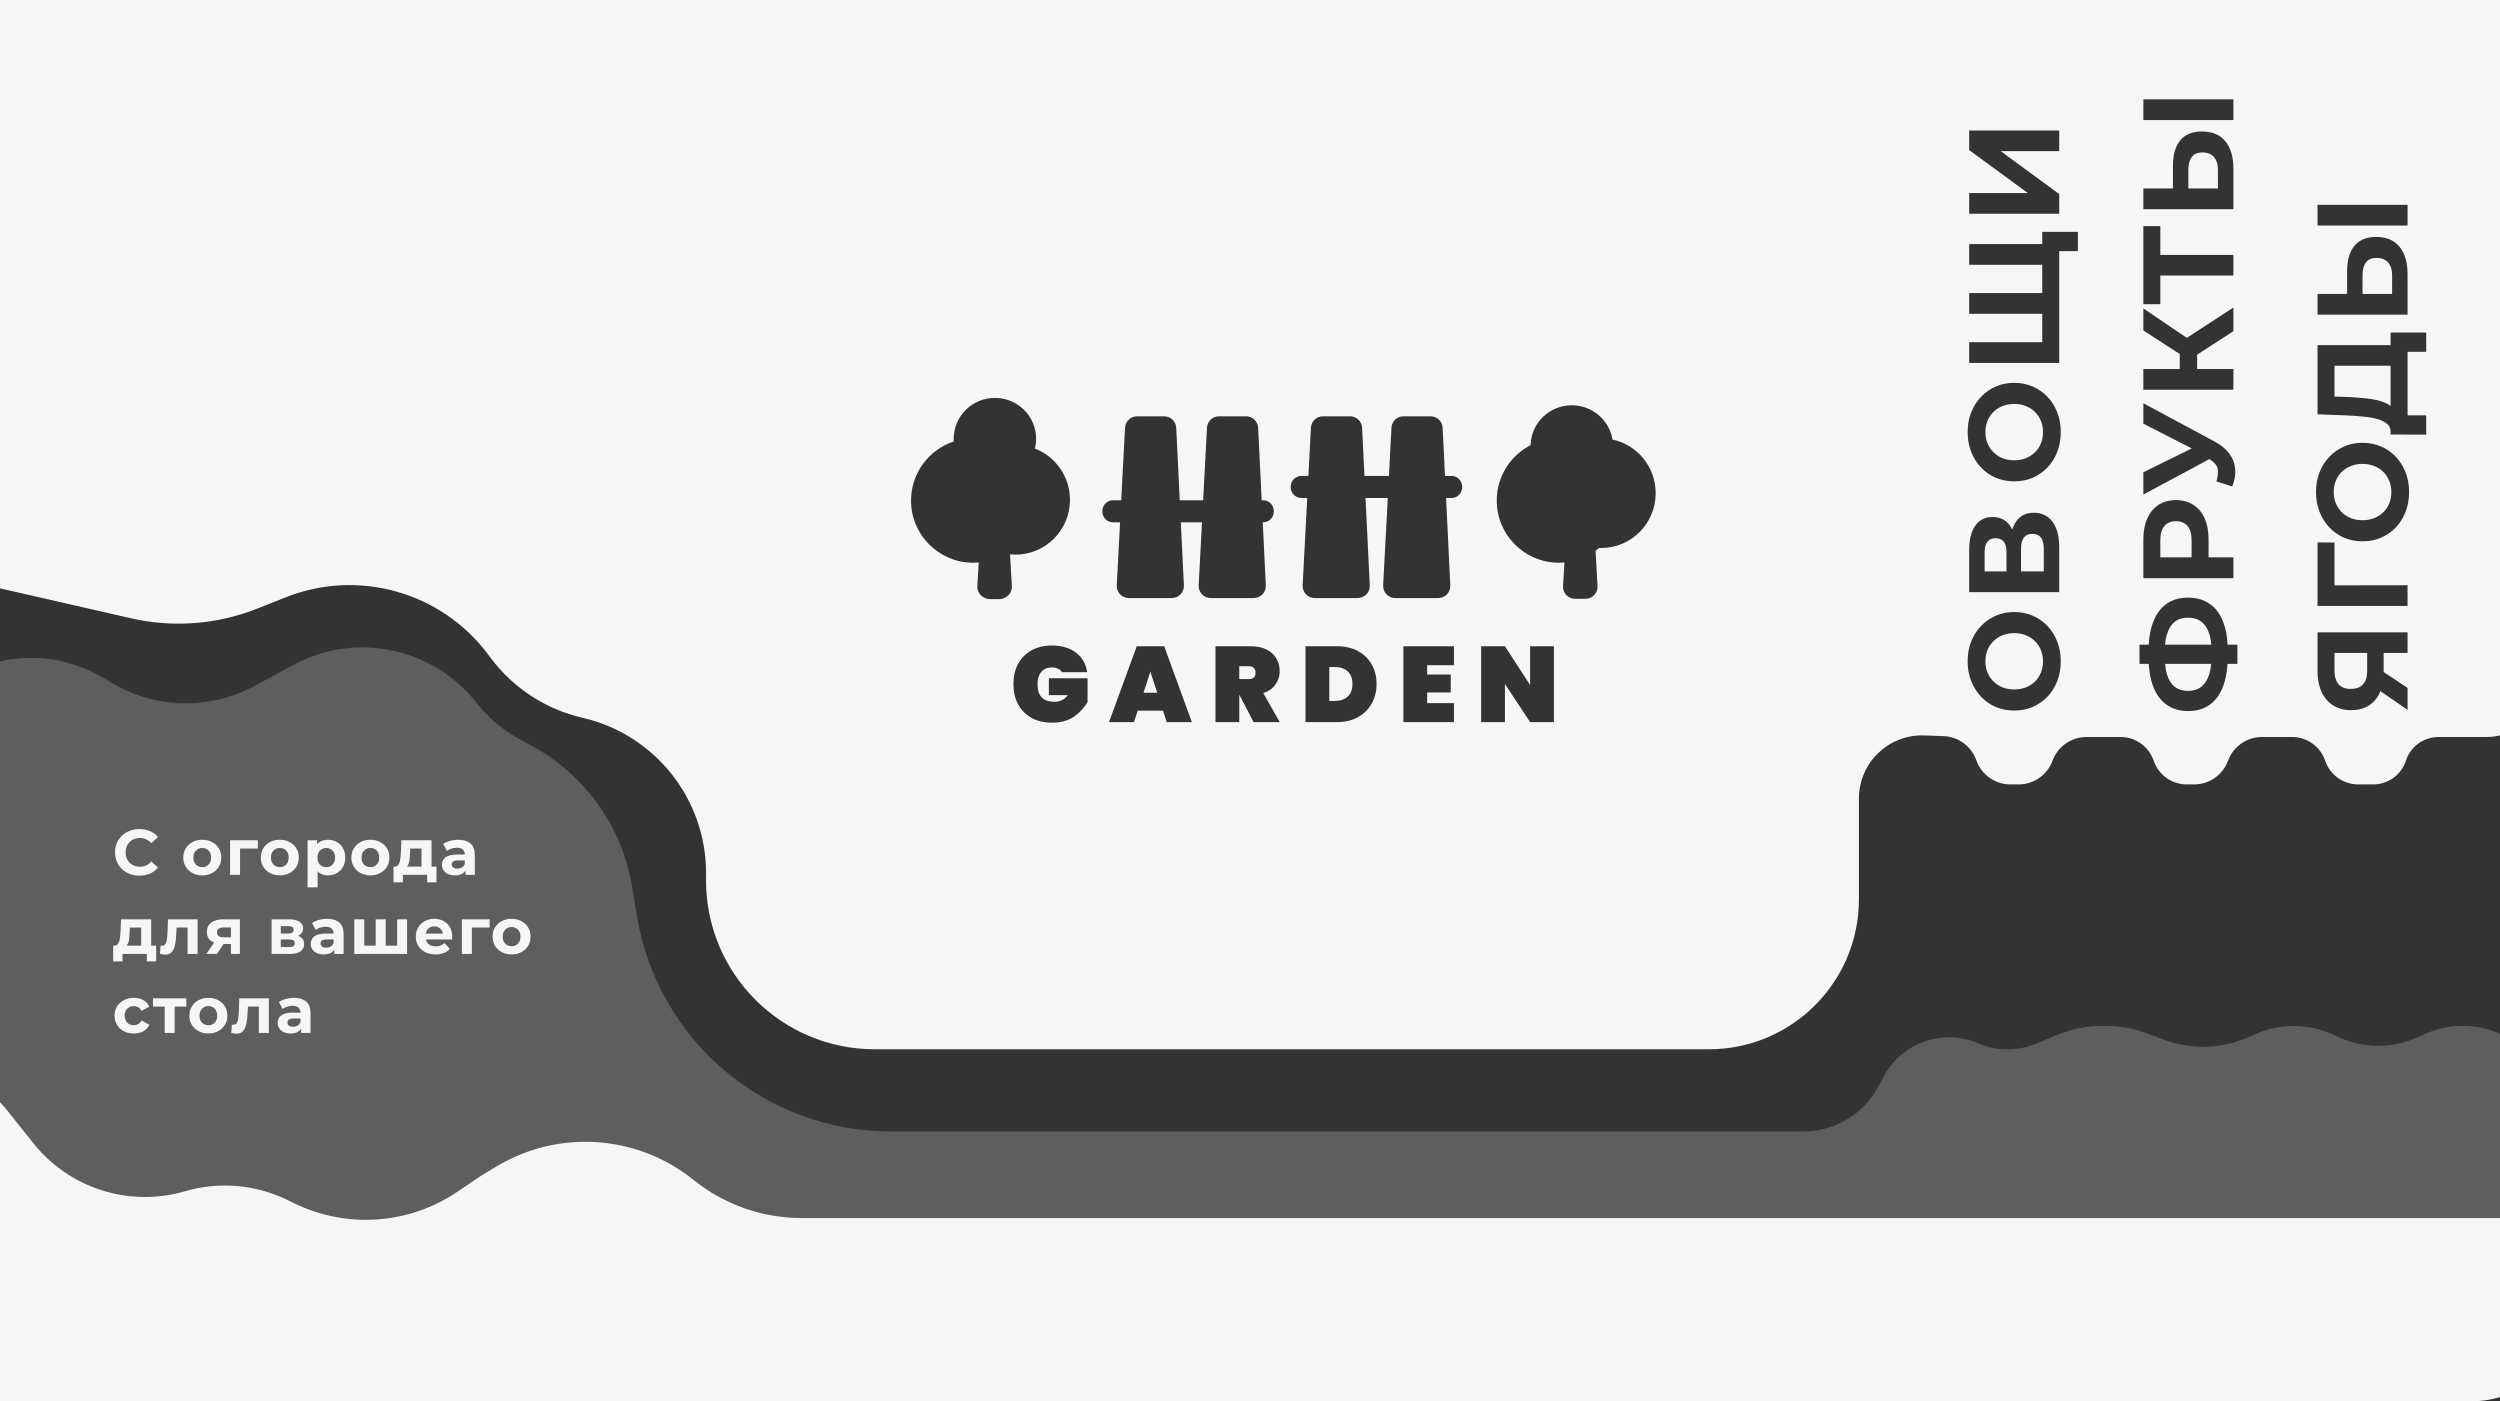 <svg width="1866" height="1046" viewBox="0 0 1866 1046" fill="none" xmlns="http://www.w3.org/2000/svg">
<rect x="0" y="0" width="1866" height="1046" fill="#333333" stroke="none"/>
<g clip-path="url(#clip0_111_920)">
<path fill-rule="evenodd" clip-rule="evenodd" d="M0 -58.832H1866V548.855C1862.78 549.669 1859.43 550.098 1856 550.098H1820.11C1809.01 550.098 1799.18 557.244 1795.75 567.798C1792.32 578.352 1782.49 585.498 1771.39 585.498H1760.19C1749.02 585.498 1739.09 578.379 1735.5 567.798C1731.91 557.217 1721.98 550.098 1710.81 550.098H1688.36C1677.03 550.098 1666.9 557.165 1663 567.798C1659.1 578.43 1648.97 585.498 1637.64 585.498H1632.19C1621.02 585.498 1611.09 578.379 1607.5 567.798C1603.91 557.217 1593.98 550.098 1582.81 550.098H1557.36C1546.03 550.098 1535.9 557.165 1532 567.798C1528.1 578.43 1517.97 585.498 1506.64 585.498H1500.63C1489.17 585.498 1478.95 578.269 1475.13 567.458C1471.43 556.983 1461.7 549.835 1450.6 549.436L1436.3 548.922C1409.64 547.964 1387.5 569.319 1387.5 596V668.5V671.181C1387.5 733.037 1337.36 783.181 1275.5 783.181H1171H1043H844.5H707H652.955C583.392 783.181 527 726.789 527 657.227V651.617C527 596.236 488.766 548.188 434.8 535.75C407.482 529.453 383.267 513.707 366.431 491.291L364.189 488.306C329.238 441.771 267.478 424.367 213.372 445.805L191.964 454.288C162.026 466.15 129.195 468.66 97.801 461.487L0 439.141V-58.832ZM792.72 501.72C792.027 500.6 791.04 499.747 789.76 499.16C788.48 498.52 786.933 498.2 785.12 498.2C781.707 498.2 779.067 499.32 777.2 501.56C775.333 503.747 774.4 506.76 774.4 510.6C774.4 515.027 775.44 518.333 777.52 520.52C779.6 522.707 782.8 523.8 787.12 523.8C791.227 523.8 794.533 522.147 797.04 518.84H782.88V506.28H811.76V524.04C809.307 528.253 805.92 531.88 801.6 534.92C797.28 537.907 791.813 539.4 785.2 539.4C779.333 539.4 774.213 538.2 769.84 535.8C765.52 533.347 762.187 529.933 759.84 525.56C757.547 521.187 756.4 516.2 756.4 510.6C756.4 505 757.547 500.013 759.84 495.64C762.187 491.267 765.52 487.88 769.84 485.48C774.16 483.027 779.227 481.8 785.04 481.8C792.453 481.8 798.48 483.587 803.12 487.16C807.813 490.733 810.587 495.587 811.44 501.72H792.72ZM849.196 530.44L846.396 539H827.756L848.476 482.36H868.956L889.596 539H870.876L868.076 530.44H849.196ZM863.756 517.08L858.636 501.32L853.516 517.08H863.756ZM935.711 539L925.071 518.68H924.991V539H907.231V482.36H933.631C938.218 482.36 942.138 483.187 945.391 484.84C948.645 486.44 951.071 488.653 952.671 491.48C954.325 494.253 955.151 497.4 955.151 500.92C955.151 504.707 954.085 508.067 951.951 511C949.871 513.933 946.858 516.04 942.911 517.32L955.231 539H935.711ZM924.991 506.84H932.031C933.738 506.84 935.018 506.467 935.871 505.72C936.725 504.92 937.151 503.693 937.151 502.04C937.151 500.547 936.698 499.373 935.791 498.52C934.938 497.667 933.685 497.24 932.031 497.24H924.991V506.84ZM998.025 482.36C1003.95 482.36 1009.12 483.56 1013.54 485.96C1018.03 488.36 1021.47 491.693 1023.86 495.96C1026.27 500.227 1027.46 505.08 1027.46 510.52C1027.46 515.907 1026.27 520.76 1023.86 525.08C1021.47 529.4 1018.03 532.813 1013.54 535.32C1009.12 537.773 1003.95 539 998.025 539H974.425V482.36H998.025ZM996.425 523.16C1000.42 523.16 1003.6 522.067 1005.95 519.88C1008.29 517.693 1009.47 514.573 1009.47 510.52C1009.47 506.467 1008.29 503.347 1005.95 501.16C1003.6 498.973 1000.42 497.88 996.425 497.88H992.185V523.16H996.425ZM1065.24 496.52V503.48H1082.84V516.84H1065.24V524.84H1085.24V539H1047.48V482.36H1085.24V496.52H1065.24ZM1159.85 539H1142.09L1123.29 510.52V539H1105.53V482.36H1123.29L1142.09 511.32V482.36H1159.85V539ZM734.589 446.065C731.382 444.539 729.234 441.174 729.469 437.378L730.551 419.839C729.186 419.96 727.804 420.022 726.408 420.022C700.777 420.022 680 399.244 680 373.614C680 353.042 693.385 335.597 711.921 329.512C711.877 328.841 711.854 328.163 711.854 327.481C711.854 310.647 725.624 297 742.609 297C759.595 297 773.365 310.647 773.365 327.481C773.365 330.012 773.053 332.471 772.467 334.822C787.762 340.696 798.628 355.603 798.628 373.065C798.628 395.662 780.432 413.98 757.987 413.98C756.608 413.98 755.245 413.911 753.901 413.776L755.248 437.421C755.45 440.97 753.572 444.134 750.699 445.766C749.301 446.667 747.633 447.193 745.832 447.193H738.957C737.365 447.193 735.878 446.782 734.589 446.065ZM1167.72 419.839C1166.35 419.96 1164.97 420.022 1163.57 420.022C1137.94 420.022 1117.17 399.244 1117.17 373.614C1117.17 355.596 1127.43 339.977 1142.44 332.288C1142.8 315.77 1156.43 302.492 1173.18 302.492C1188.49 302.492 1201.18 313.572 1203.55 328.08C1221.96 331.973 1235.79 348.422 1235.79 368.122C1235.79 390.719 1217.6 409.037 1195.15 409.037C1194.63 409.037 1194.11 409.028 1193.59 409.008C1192.73 409.742 1191.83 410.445 1190.92 411.116L1192.41 437.421C1192.71 442.584 1188.6 446.933 1183.43 446.933H1175.62C1170.43 446.933 1166.31 442.557 1166.63 437.378L1167.72 419.839ZM909.867 310.73C905.081 310.73 901.131 314.477 900.88 319.257L898.031 373.386H880.567L877.939 319.293C877.707 314.498 873.751 310.73 868.95 310.73H848.716C843.93 310.73 839.98 314.477 839.729 319.257L836.88 373.386H830.793C826.374 373.386 822.793 376.968 822.793 381.386V381.862C822.793 386.281 826.374 389.862 830.793 389.862H836.013L833.537 436.91C833.266 442.06 837.368 446.383 842.524 446.383H874.666C879.808 446.383 883.905 442.083 883.655 436.947L881.368 389.862H897.164L894.688 436.91C894.417 442.06 898.519 446.383 903.675 446.383H935.817C940.959 446.383 945.056 442.083 944.806 436.947L942.519 389.862H942.757C947.175 389.862 950.757 386.281 950.757 381.862V381.386C950.757 376.968 947.175 373.386 942.757 373.386H941.718L939.09 319.293C938.857 314.498 934.902 310.73 930.101 310.73H909.867ZM1038.58 319.257C1038.84 314.477 1042.79 310.73 1047.57 310.73H1067.81C1072.61 310.73 1076.56 314.498 1076.8 319.293L1078.54 355.216H1083.35C1087.77 355.216 1091.35 358.797 1091.35 363.216V363.692C1091.35 368.11 1087.77 371.692 1083.35 371.692H1079.34L1082.51 436.947C1082.76 442.083 1078.66 446.383 1073.52 446.383H1041.38C1036.22 446.383 1032.12 442.06 1032.39 436.91L1035.83 371.692H1019.23L1022.4 436.947C1022.65 442.083 1018.55 446.383 1013.41 446.383H981.268C976.111 446.383 972.009 442.06 972.28 436.91L975.713 371.692H971.389C966.971 371.692 963.389 368.11 963.389 363.692V363.216C963.389 358.797 966.971 355.216 971.389 355.216H976.58L978.472 319.257C978.724 314.477 982.673 310.73 987.46 310.73H1007.69C1012.49 310.73 1016.45 314.498 1016.68 319.293L1018.43 355.216H1036.69L1038.58 319.257ZM104.064 653.576C101.472 653.576 99.056 653.16 96.816 652.328C94.608 651.464 92.688 650.248 91.056 648.68C89.424 647.112 88.144 645.272 87.216 643.16C86.32 641.048 85.872 638.728 85.872 636.2C85.872 633.672 86.32 631.352 87.216 629.24C88.144 627.128 89.424 625.288 91.056 623.72C92.72 622.152 94.656 620.952 96.864 620.12C99.072 619.256 101.488 618.824 104.112 618.824C107.024 618.824 109.648 619.336 111.984 620.36C114.352 621.352 116.336 622.824 117.936 624.776L112.944 629.384C111.792 628.072 110.512 627.096 109.104 626.456C107.696 625.784 106.16 625.448 104.496 625.448C102.928 625.448 101.488 625.704 100.176 626.216C98.864 626.728 97.728 627.464 96.768 628.424C95.808 629.384 95.056 630.52 94.512 631.832C94 633.144 93.744 634.6 93.744 636.2C93.744 637.8 94 639.256 94.512 640.568C95.056 641.88 95.808 643.016 96.768 643.976C97.728 644.936 98.864 645.672 100.176 646.184C101.488 646.696 102.928 646.952 104.496 646.952C106.16 646.952 107.696 646.632 109.104 645.992C110.512 645.32 111.792 644.312 112.944 642.968L117.936 647.576C116.336 649.528 114.352 651.016 111.984 652.04C109.648 653.064 107.008 653.576 104.064 653.576ZM150.998 653.384C148.246 653.384 145.798 652.808 143.654 651.656C141.542 650.504 139.862 648.936 138.614 646.952C137.398 644.936 136.79 642.648 136.79 640.088C136.79 637.496 137.398 635.208 138.614 633.224C139.862 631.208 141.542 629.64 143.654 628.52C145.798 627.368 148.246 626.792 150.998 626.792C153.718 626.792 156.15 627.368 158.294 628.52C160.438 629.64 162.118 631.192 163.334 633.176C164.55 635.16 165.158 637.464 165.158 640.088C165.158 642.648 164.55 644.936 163.334 646.952C162.118 648.936 160.438 650.504 158.294 651.656C156.15 652.808 153.718 653.384 150.998 653.384ZM150.998 647.24C152.246 647.24 153.366 646.952 154.358 646.376C155.35 645.8 156.134 644.984 156.71 643.928C157.286 642.84 157.574 641.56 157.574 640.088C157.574 638.584 157.286 637.304 156.71 636.248C156.134 635.192 155.35 634.376 154.358 633.8C153.366 633.224 152.246 632.936 150.998 632.936C149.75 632.936 148.63 633.224 147.638 633.8C146.646 634.376 145.846 635.192 145.238 636.248C144.662 637.304 144.374 638.584 144.374 640.088C144.374 641.56 144.662 642.84 145.238 643.928C145.846 644.984 146.646 645.8 147.638 646.376C148.63 646.952 149.75 647.24 150.998 647.24ZM171.748 627.176H192.436V633.32H179.188V653H171.748V627.176ZM208.862 653.384C206.11 653.384 203.662 652.808 201.518 651.656C199.406 650.504 197.726 648.936 196.478 646.952C195.262 644.936 194.654 642.648 194.654 640.088C194.654 637.496 195.262 635.208 196.478 633.224C197.726 631.208 199.406 629.64 201.518 628.52C203.662 627.368 206.11 626.792 208.862 626.792C211.582 626.792 214.014 627.368 216.158 628.52C218.302 629.64 219.982 631.192 221.198 633.176C222.414 635.16 223.022 637.464 223.022 640.088C223.022 642.648 222.414 644.936 221.198 646.952C219.982 648.936 218.302 650.504 216.158 651.656C214.014 652.808 211.582 653.384 208.862 653.384ZM208.862 647.24C210.11 647.24 211.23 646.952 212.222 646.376C213.214 645.8 213.998 644.984 214.574 643.928C215.15 642.84 215.438 641.56 215.438 640.088C215.438 638.584 215.15 637.304 214.574 636.248C213.998 635.192 213.214 634.376 212.222 633.8C211.23 633.224 210.11 632.936 208.862 632.936C207.614 632.936 206.494 633.224 205.502 633.8C204.51 634.376 203.71 635.192 203.102 636.248C202.526 637.304 202.238 638.584 202.238 640.088C202.238 641.56 202.526 642.84 203.102 643.928C203.71 644.984 204.51 645.8 205.502 646.376C206.494 646.952 207.614 647.24 208.862 647.24ZM244.828 653.384C242.652 653.384 240.749 652.904 239.117 651.944C238.351 651.494 237.663 650.934 237.052 650.266V662.312H229.564V627.176H236.716V630.158C237.362 629.379 238.114 628.737 238.973 628.232C240.604 627.272 242.557 626.792 244.828 626.792C247.26 626.792 249.436 627.352 251.356 628.472C253.309 629.56 254.844 631.096 255.964 633.08C257.116 635.064 257.693 637.4 257.693 640.088C257.693 642.808 257.116 645.16 255.964 647.144C254.844 649.128 253.309 650.664 251.356 651.752C249.436 652.84 247.26 653.384 244.828 653.384ZM243.533 647.24C244.781 647.24 245.884 646.952 246.844 646.376C247.837 645.8 248.62 644.984 249.197 643.928C249.805 642.84 250.109 641.56 250.109 640.088C250.109 638.584 249.805 637.304 249.197 636.248C248.62 635.192 247.837 634.376 246.844 633.8C245.884 633.224 244.781 632.936 243.533 632.936C242.285 632.936 241.164 633.224 240.173 633.8C239.18 634.376 238.396 635.192 237.82 636.248C237.244 637.304 236.956 638.584 236.956 640.088C236.956 641.56 237.244 642.84 237.82 643.928C238.396 644.984 239.18 645.8 240.173 646.376C241.164 646.952 242.285 647.24 243.533 647.24ZM276.477 653.384C273.725 653.384 271.277 652.808 269.133 651.656C267.021 650.504 265.341 648.936 264.093 646.952C262.877 644.936 262.269 642.648 262.269 640.088C262.269 637.496 262.877 635.208 264.093 633.224C265.341 631.208 267.021 629.64 269.133 628.52C271.277 627.368 273.725 626.792 276.477 626.792C279.197 626.792 281.629 627.368 283.773 628.52C285.917 629.64 287.597 631.192 288.813 633.176C290.029 635.16 290.637 637.464 290.637 640.088C290.637 642.648 290.029 644.936 288.813 646.952C287.597 648.936 285.917 650.504 283.773 651.656C281.629 652.808 279.197 653.384 276.477 653.384ZM276.477 647.24C277.725 647.24 278.845 646.952 279.837 646.376C280.829 645.8 281.613 644.984 282.189 643.928C282.765 642.84 283.053 641.56 283.053 640.088C283.053 638.584 282.765 637.304 282.189 636.248C281.613 635.192 280.829 634.376 279.837 633.8C278.845 633.224 277.725 632.936 276.477 632.936C275.229 632.936 274.109 633.224 273.117 633.8C272.125 634.376 271.325 635.192 270.717 636.248C270.141 637.304 269.853 638.584 269.853 640.088C269.853 641.56 270.141 642.84 270.717 643.928C271.325 644.984 272.125 645.8 273.117 646.376C274.109 646.952 275.229 647.24 276.477 647.24ZM325.796 646.856H322.1V627.176H299.588L299.252 636.104C299.188 637.544 299.076 638.92 298.916 640.232C298.756 641.512 298.516 642.664 298.196 643.688C297.876 644.68 297.428 645.464 296.852 646.04C296.276 646.584 295.524 646.856 294.596 646.856H293.732V658.568H300.692V653H318.836V658.568H325.796V646.856ZM306.164 633.32H314.612V646.856H303.765C303.866 646.751 303.962 646.639 304.052 646.52C304.564 645.816 304.948 644.968 305.204 643.976C305.492 642.952 305.684 641.816 305.78 640.568C305.876 639.32 305.956 638.008 306.02 636.632L306.164 633.32ZM347.404 653V649.791C346.84 650.739 346.072 651.505 345.1 652.088C343.66 652.952 341.804 653.384 339.532 653.384C337.516 653.384 335.788 653.048 334.348 652.376C332.908 651.672 331.804 650.728 331.036 649.544C330.268 648.36 329.884 647.032 329.884 645.56C329.884 644.024 330.252 642.68 330.988 641.528C331.756 640.376 332.956 639.48 334.588 638.84C336.22 638.168 338.348 637.832 340.972 637.832H346.924C346.924 636.232 346.428 634.984 345.436 634.088C344.476 633.192 342.988 632.744 340.972 632.744C339.596 632.744 338.236 632.968 336.892 633.416C335.58 633.832 334.46 634.408 333.532 635.144L330.844 629.912C332.252 628.92 333.948 628.152 335.932 627.608C337.916 627.064 339.932 626.792 341.98 626.792C345.916 626.792 348.972 627.72 351.148 629.576C353.324 631.432 354.412 634.328 354.412 638.264V653H347.404ZM346.924 642.2V644.84C346.476 645.992 345.756 646.872 344.764 647.48C343.772 648.056 342.652 648.344 341.404 648.344C340.092 648.344 339.052 648.072 338.284 647.528C337.548 646.952 337.18 646.184 337.18 645.224C337.18 644.36 337.5 643.64 338.14 643.064C338.812 642.488 340.028 642.2 341.788 642.2H346.924ZM116.544 705.856H112.848V686.176H90.336L90 695.104C89.936 696.544 89.824 697.92 89.664 699.232C89.504 700.512 89.264 701.664 88.944 702.688C88.624 703.68 88.176 704.464 87.6 705.04C87.024 705.584 86.272 705.856 85.344 705.856H84.48V717.568H91.44V712H109.584V717.568H116.544V705.856ZM105.36 692.32V705.856H94.513C94.614 705.751 94.71 705.639 94.8 705.52C95.312 704.816 95.696 703.968 95.952 702.976C96.24 701.952 96.432 700.816 96.528 699.568C96.624 698.32 96.704 697.008 96.768 695.632L96.912 692.32H105.36ZM119.432 711.952L119.816 705.808L120.392 705.904H120.92C121.816 705.904 122.52 705.648 123.032 705.136C123.544 704.624 123.928 703.936 124.184 703.072C124.44 702.176 124.616 701.168 124.712 700.048C124.84 698.928 124.936 697.76 125 696.544L125.384 686.176H147.464V712H139.976V692.32H131.813L131.576 696.88C131.48 699.184 131.288 701.296 131 703.216C130.744 705.136 130.312 706.8 129.704 708.208C129.096 709.584 128.28 710.656 127.256 711.424C126.232 712.16 124.92 712.528 123.32 712.528C122.744 712.528 122.136 712.48 121.496 712.384C120.856 712.288 120.168 712.144 119.432 711.952ZM172.377 712V704.608H166.865L161.961 712H153.993L159.876 703.566C159.014 703.227 158.236 702.807 157.545 702.304C155.433 700.768 154.377 698.56 154.377 695.68C154.377 692.608 155.481 690.256 157.689 688.624C159.929 686.992 162.937 686.176 166.713 686.176H179.049V712H172.377ZM172.377 692.272V699.616H166.761C163.593 699.616 162.009 698.384 162.009 695.92C162.009 694.64 162.425 693.712 163.257 693.136C164.121 692.56 165.321 692.272 166.857 692.272H172.377ZM202.719 712V686.176H215.919C219.151 686.176 221.679 686.768 223.503 687.952C225.327 689.104 226.239 690.736 226.239 692.848C226.239 694.96 225.375 696.624 223.647 697.84C223.281 698.096 222.889 698.324 222.471 698.524C223.323 698.799 224.051 699.163 224.655 699.616C226.223 700.768 227.007 702.448 227.007 704.656C227.007 706.928 226.143 708.72 224.415 710.032C222.687 711.344 220.047 712 216.495 712H202.719ZM209.583 706.912H215.871C217.247 706.912 218.271 706.688 218.943 706.24C219.647 705.76 219.999 705.04 219.999 704.08C219.999 703.088 219.679 702.368 219.039 701.92C218.399 701.44 217.391 701.2 216.015 701.2H209.583V706.912ZM209.583 696.784H215.247C216.559 696.784 217.535 696.544 218.175 696.064C218.847 695.584 219.183 694.896 219.183 694C219.183 693.072 218.847 692.384 218.175 691.936C217.535 691.488 216.559 691.264 215.247 691.264H209.583V696.784ZM249.475 712V708.791C248.911 709.739 248.143 710.505 247.171 711.088C245.731 711.952 243.875 712.384 241.603 712.384C239.587 712.384 237.859 712.048 236.419 711.376C234.979 710.672 233.875 709.728 233.107 708.544C232.339 707.36 231.955 706.032 231.955 704.56C231.955 703.024 232.323 701.68 233.059 700.528C233.827 699.376 235.027 698.48 236.659 697.84C238.291 697.168 240.419 696.832 243.043 696.832H248.995C248.995 695.232 248.499 693.984 247.507 693.088C246.547 692.192 245.059 691.744 243.043 691.744C241.667 691.744 240.307 691.968 238.963 692.416C237.651 692.832 236.531 693.408 235.603 694.144L232.915 688.912C234.323 687.92 236.019 687.152 238.003 686.608C239.987 686.064 242.003 685.792 244.051 685.792C247.987 685.792 251.043 686.72 253.219 688.576C255.395 690.432 256.483 693.328 256.483 697.264V712H249.475ZM248.995 701.2V703.84C248.547 704.992 247.827 705.872 246.835 706.48C245.843 707.056 244.723 707.344 243.475 707.344C242.163 707.344 241.123 707.072 240.355 706.528C239.619 705.952 239.251 705.184 239.251 704.224C239.251 703.36 239.571 702.64 240.211 702.064C240.883 701.488 242.099 701.2 243.859 701.2H248.995ZM280.411 686.176V705.856H271.867V686.176H264.427V712H303.836V686.176H296.396V705.856H287.9V686.176H280.411ZM325.085 712.384C322.141 712.384 319.549 711.808 317.309 710.656C315.101 709.504 313.389 707.936 312.173 705.952C310.957 703.936 310.349 701.648 310.349 699.088C310.349 696.496 310.941 694.208 312.125 692.224C313.341 690.208 314.989 688.64 317.069 687.52C319.149 686.368 321.501 685.792 324.125 685.792C326.653 685.792 328.925 686.336 330.941 687.424C332.989 688.48 334.605 690.016 335.789 692.032C336.973 694.016 337.565 696.4 337.565 699.184C337.565 699.472 337.549 699.808 337.517 700.192C337.485 700.544 337.453 700.88 337.421 701.2H317.882C318.033 701.887 318.274 702.527 318.605 703.12C319.245 704.176 320.125 704.992 321.245 705.568C322.397 706.112 323.741 706.384 325.277 706.384C326.653 706.384 327.853 706.176 328.877 705.76C329.933 705.344 330.893 704.72 331.757 703.888L335.741 708.208C334.557 709.552 333.069 710.592 331.277 711.328C329.485 712.032 327.421 712.384 325.085 712.384ZM318.509 694.672C318.158 695.312 317.921 696.032 317.796 696.832H330.513C330.392 696.018 330.15 695.282 329.789 694.624C329.245 693.632 328.493 692.864 327.533 692.32C326.573 691.744 325.453 691.456 324.173 691.456C322.893 691.456 321.757 691.744 320.765 692.32C319.805 692.864 319.053 693.648 318.509 694.672ZM344.745 686.176H365.433V692.32H352.185V712H344.745V686.176ZM381.859 712.384C379.107 712.384 376.659 711.808 374.515 710.656C372.403 709.504 370.723 707.936 369.475 705.952C368.259 703.936 367.651 701.648 367.651 699.088C367.651 696.496 368.259 694.208 369.475 692.224C370.723 690.208 372.403 688.64 374.515 687.52C376.659 686.368 379.107 685.792 381.859 685.792C384.579 685.792 387.011 686.368 389.155 687.52C391.299 688.64 392.979 690.192 394.195 692.176C395.411 694.16 396.019 696.464 396.019 699.088C396.019 701.648 395.411 703.936 394.195 705.952C392.979 707.936 391.299 709.504 389.155 710.656C387.011 711.808 384.579 712.384 381.859 712.384ZM381.859 706.24C383.107 706.24 384.227 705.952 385.219 705.376C386.211 704.8 386.995 703.984 387.571 702.928C388.147 701.84 388.435 700.56 388.435 699.088C388.435 697.584 388.147 696.304 387.571 695.248C386.995 694.192 386.211 693.376 385.219 692.8C384.227 692.224 383.107 691.936 381.859 691.936C380.611 691.936 379.491 692.224 378.499 692.8C377.507 693.376 376.707 694.192 376.099 695.248C375.523 696.304 375.235 697.584 375.235 699.088C375.235 700.56 375.523 701.84 376.099 702.928C376.707 703.984 377.507 704.8 378.499 705.376C379.491 705.952 380.611 706.24 381.859 706.24ZM99.888 771.384C97.104 771.384 94.624 770.824 92.448 769.704C90.272 768.552 88.56 766.968 87.312 764.952C86.096 762.936 85.488 760.648 85.488 758.088C85.488 755.496 86.096 753.208 87.312 751.224C88.56 749.208 90.272 747.64 92.448 746.52C94.624 745.368 97.104 744.792 99.888 744.792C102.608 744.792 104.976 745.368 106.992 746.52C109.008 747.64 110.496 749.256 111.456 751.368L105.648 754.488C104.976 753.272 104.128 752.376 103.104 751.8C102.112 751.224 101.024 750.936 99.84 750.936C98.56 750.936 97.408 751.224 96.384 751.8C95.36 752.376 94.544 753.192 93.936 754.248C93.36 755.304 93.072 756.584 93.072 758.088C93.072 759.592 93.36 760.872 93.936 761.928C94.544 762.984 95.36 763.8 96.384 764.376C97.408 764.952 98.56 765.24 99.84 765.24C101.024 765.24 102.112 764.968 103.104 764.424C104.128 763.848 104.976 762.936 105.648 761.688L111.456 764.856C110.496 766.936 109.008 768.552 106.992 769.704C104.976 770.824 102.608 771.384 99.888 771.384ZM122.919 771V751.32H114.183V745.176H139.095V751.32H130.359V771H122.919ZM155.545 771.384C152.793 771.384 150.345 770.808 148.201 769.656C146.089 768.504 144.409 766.936 143.161 764.952C141.945 762.936 141.337 760.648 141.337 758.088C141.337 755.496 141.945 753.208 143.161 751.224C144.409 749.208 146.089 747.64 148.201 746.52C150.345 745.368 152.793 744.792 155.545 744.792C158.265 744.792 160.697 745.368 162.841 746.52C164.985 747.64 166.665 749.192 167.881 751.176C169.097 753.16 169.705 755.464 169.705 758.088C169.705 760.648 169.097 762.936 167.881 764.952C166.665 766.936 164.985 768.504 162.841 769.656C160.697 770.808 158.265 771.384 155.545 771.384ZM155.545 765.24C156.793 765.24 157.913 764.952 158.905 764.376C159.897 763.8 160.681 762.984 161.257 761.928C161.833 760.84 162.121 759.56 162.121 758.088C162.121 756.584 161.833 755.304 161.257 754.248C160.681 753.192 159.897 752.376 158.905 751.8C157.913 751.224 156.793 750.936 155.545 750.936C154.297 750.936 153.177 751.224 152.185 751.8C151.193 752.376 150.393 753.192 149.785 754.248C149.209 755.304 148.921 756.584 148.921 758.088C148.921 759.56 149.209 760.84 149.785 761.928C150.393 762.984 151.193 763.8 152.185 764.376C153.177 764.952 154.297 765.24 155.545 765.24ZM172.656 770.952L173.04 764.808L173.616 764.904H174.144C175.04 764.904 175.744 764.648 176.256 764.136C176.768 763.624 177.152 762.936 177.408 762.072C177.664 761.176 177.84 760.168 177.936 759.048C178.064 757.928 178.16 756.76 178.224 755.544L178.608 745.176H200.688V771H193.2V751.32H185.036L184.8 755.88C184.704 758.184 184.512 760.296 184.224 762.216C183.968 764.136 183.536 765.8 182.928 767.208C182.32 768.584 181.504 769.656 180.48 770.424C179.456 771.16 178.144 771.528 176.544 771.528C175.968 771.528 175.36 771.48 174.72 771.384C174.08 771.288 173.392 771.144 172.656 770.952ZM224.785 771V767.791C224.221 768.739 223.453 769.505 222.481 770.088C221.041 770.952 219.185 771.384 216.913 771.384C214.897 771.384 213.169 771.048 211.729 770.376C210.289 769.672 209.185 768.728 208.417 767.544C207.649 766.36 207.265 765.032 207.265 763.56C207.265 762.024 207.633 760.68 208.369 759.528C209.137 758.376 210.337 757.48 211.969 756.84C213.601 756.168 215.729 755.832 218.353 755.832H224.305C224.305 754.232 223.809 752.984 222.817 752.088C221.857 751.192 220.369 750.744 218.353 750.744C216.977 750.744 215.617 750.968 214.273 751.416C212.961 751.832 211.841 752.408 210.913 753.144L208.225 747.912C209.633 746.92 211.329 746.152 213.313 745.608C215.297 745.064 217.313 744.792 219.361 744.792C223.297 744.792 226.353 745.72 228.529 747.576C230.705 749.432 231.793 752.328 231.793 756.264V771H224.785ZM224.305 760.2V762.84C223.857 763.992 223.137 764.872 222.145 765.48C221.153 766.056 220.033 766.344 218.785 766.344C217.473 766.344 216.433 766.072 215.665 765.528C214.929 764.952 214.561 764.184 214.561 763.224C214.561 762.36 214.881 761.64 215.521 761.064C216.193 760.488 217.409 760.2 219.169 760.2H224.305ZM1535.56 508.272C1537.29 503.728 1538.15 498.8 1538.15 493.488C1538.15 488.24 1537.29 483.408 1535.56 478.992C1533.83 474.512 1531.43 470.64 1528.36 467.376C1525.22 464.048 1521.54 461.456 1517.32 459.6C1513.03 457.744 1508.39 456.816 1503.4 456.816C1498.34 456.816 1493.74 457.744 1489.58 459.6C1485.35 461.456 1481.67 464.048 1478.54 467.376C1475.4 470.64 1472.97 474.512 1471.24 478.992C1469.51 483.408 1468.65 488.272 1468.65 493.584C1468.65 498.832 1469.51 503.696 1471.24 508.176C1472.97 512.656 1475.4 516.56 1478.54 519.888C1481.67 523.216 1485.35 525.808 1489.58 527.664C1493.8 529.456 1498.41 530.352 1503.4 530.352C1508.39 530.352 1513 529.456 1517.22 527.664C1521.45 525.808 1525.13 523.248 1528.26 519.984C1531.4 516.656 1533.83 512.752 1535.56 508.272ZM1523.37 485.328C1524.39 487.824 1524.9 490.576 1524.9 493.584C1524.9 496.592 1524.39 499.376 1523.37 501.936C1522.34 504.496 1520.87 506.736 1518.95 508.656C1517.03 510.512 1514.76 511.984 1512.14 513.072C1509.45 514.096 1506.54 514.608 1503.4 514.608C1500.2 514.608 1497.29 514.096 1494.66 513.072C1492.04 511.984 1489.77 510.48 1487.85 508.56C1485.93 506.64 1484.46 504.432 1483.43 501.936C1482.41 499.376 1481.9 496.592 1481.9 493.584C1481.9 490.576 1482.41 487.792 1483.43 485.232C1484.46 482.672 1485.93 480.464 1487.85 478.608C1489.77 476.688 1492.04 475.216 1494.66 474.192C1497.29 473.104 1500.2 472.56 1503.4 472.56C1506.6 472.56 1509.51 473.104 1512.14 474.192C1514.76 475.216 1517.03 476.688 1518.95 478.608C1520.87 480.528 1522.34 482.768 1523.37 485.328ZM1469.8 410.66V441.956H1537V408.836C1537 400.324 1535.34 393.86 1532.01 389.444C1528.62 384.964 1523.98 382.724 1518.09 382.724C1512.39 382.724 1508.04 384.804 1505.03 388.964C1503.74 390.757 1502.72 392.865 1501.98 395.289C1501.42 394.124 1500.78 393.039 1500.04 392.036C1496.97 387.94 1492.68 385.892 1487.18 385.892C1481.61 385.892 1477.32 388.068 1474.31 392.42C1471.3 396.772 1469.8 402.852 1469.8 410.66ZM1525.48 409.412V426.5H1508.49V409.412C1508.49 405.828 1509.19 403.108 1510.6 401.252C1511.94 399.396 1514.02 398.468 1516.84 398.468C1519.78 398.468 1521.96 399.396 1523.37 401.252C1524.78 403.108 1525.48 405.828 1525.48 409.412ZM1497.64 412.004V426.5H1481.32V412.004C1481.32 408.612 1482.02 406.052 1483.43 404.324C1484.78 402.596 1486.79 401.732 1489.48 401.732C1492.17 401.732 1494.22 402.596 1495.62 404.324C1496.97 406.052 1497.64 408.612 1497.64 412.004ZM1535.56 337.208C1537.29 332.664 1538.15 327.736 1538.15 322.424C1538.15 317.176 1537.29 312.344 1535.56 307.928C1533.83 303.448 1531.43 299.576 1528.36 296.312C1525.22 292.984 1521.54 290.392 1517.32 288.536C1513.03 286.68 1508.39 285.752 1503.4 285.752C1498.34 285.752 1493.74 286.68 1489.58 288.536C1485.35 290.392 1481.67 292.984 1478.54 296.312C1475.4 299.576 1472.97 303.448 1471.24 307.928C1469.51 312.344 1468.65 317.208 1468.65 322.52C1468.65 327.768 1469.51 332.632 1471.24 337.112C1472.97 341.592 1475.4 345.496 1478.54 348.824C1481.67 352.152 1485.35 354.744 1489.58 356.6C1493.8 358.392 1498.41 359.288 1503.4 359.288C1508.39 359.288 1513 358.392 1517.22 356.6C1521.45 354.744 1525.13 352.184 1528.26 348.92C1531.4 345.592 1533.83 341.688 1535.56 337.208ZM1523.37 314.264C1524.39 316.76 1524.9 319.512 1524.9 322.52C1524.9 325.528 1524.39 328.312 1523.37 330.872C1522.34 333.432 1520.87 335.672 1518.95 337.592C1517.03 339.448 1514.76 340.92 1512.14 342.008C1509.45 343.032 1506.54 343.544 1503.4 343.544C1500.2 343.544 1497.29 343.032 1494.66 342.008C1492.04 340.92 1489.77 339.416 1487.85 337.496C1485.93 335.576 1484.46 333.368 1483.43 330.872C1482.41 328.312 1481.9 325.528 1481.9 322.52C1481.9 319.512 1482.41 316.728 1483.43 314.168C1484.46 311.608 1485.93 309.4 1487.85 307.544C1489.77 305.624 1492.04 304.152 1494.66 303.128C1497.29 302.04 1500.2 301.496 1503.4 301.496C1506.6 301.496 1509.51 302.04 1512.14 303.128C1514.76 304.152 1517.03 305.624 1518.95 307.544C1520.87 309.464 1522.34 311.704 1523.37 314.264ZM1524.33 234.22H1469.8V218.764H1524.33V197.932V197.644H1469.8V182.188L1524.33 182.188V173.068H1550.92V187.468H1537V197.932V270.892H1469.8V255.436H1524.33V234.22ZM1469.8 159.543H1537V144.855L1493.32 112.791H1537V97.431H1469.8V112.023L1513.58 144.087H1469.8V159.543ZM1662.67 481.2H1669.98V495.504H1662.62C1662.23 501.917 1661.13 507.517 1659.32 512.304C1657.02 518.32 1653.69 522.896 1649.34 526.032C1644.92 529.168 1639.54 530.736 1633.21 530.736C1626.87 530.736 1621.53 529.168 1617.18 526.032C1612.76 522.896 1609.4 518.32 1607.1 512.304C1605.28 507.517 1604.18 501.917 1603.8 495.504H1596.92V481.2H1603.78C1604.14 474.705 1605.25 469.073 1607.1 464.304C1609.4 458.288 1612.76 453.744 1617.18 450.672C1621.59 447.6 1626.94 446.064 1633.21 446.064C1639.42 446.064 1644.76 447.6 1649.24 450.672C1653.66 453.68 1657.02 458.128 1659.32 464.016C1661.23 468.843 1662.35 474.571 1662.67 481.2ZM1616.03 495.504C1616.32 498.634 1616.83 501.386 1617.56 503.76C1618.78 507.728 1620.7 510.704 1623.32 512.688C1625.88 514.672 1629.18 515.664 1633.21 515.664C1637.24 515.664 1640.57 514.608 1643.19 512.496C1645.75 510.384 1647.67 507.344 1648.95 503.376C1649.66 501.042 1650.16 498.418 1650.45 495.504H1616.03ZM1615.99 481.2H1650.52C1650.22 477.94 1649.67 475.092 1648.86 472.656C1647.51 468.752 1645.56 465.84 1643 463.92C1640.38 462 1637.08 461.04 1633.11 461.04C1629.14 461.04 1625.88 462.032 1623.32 464.016C1620.76 466 1618.87 468.912 1617.66 472.752C1616.84 475.163 1616.28 477.979 1615.99 481.2ZM1599.8 402.461V431.549H1667V415.997H1648.47V402.461C1648.47 396.445 1647.51 391.261 1645.59 386.909C1643.61 382.557 1640.79 379.197 1637.14 376.829C1633.5 374.461 1629.18 373.277 1624.18 373.277C1619.13 373.277 1614.78 374.461 1611.13 376.829C1607.48 379.197 1604.7 382.557 1602.78 386.909C1600.79 391.261 1599.8 396.445 1599.8 402.461ZM1635.8 415.997V403.325C1635.8 398.525 1634.78 394.941 1632.73 392.573C1630.68 390.205 1627.83 389.021 1624.18 389.021C1620.47 389.021 1617.59 390.205 1615.54 392.573C1613.5 394.941 1612.47 398.525 1612.47 403.325V415.997H1635.8ZM1655.29 350.022C1655.74 352.518 1655.42 355.622 1654.33 359.334L1666.14 363.078C1667.99 358.598 1668.73 354.278 1668.34 350.118C1668.02 345.958 1666.58 342.15 1664.02 338.694C1661.46 335.174 1657.78 332.134 1652.98 329.574L1599.8 300.966V316.23L1635.92 334.688L1599.8 352.518L1599.8 369.126L1649.11 342.671L1649.91 343.206C1652.98 345.19 1654.78 347.462 1655.29 350.022ZM1639.93 264.72L1667 247.208V229.544L1632.26 252.177L1599.8 230.216V246.632L1626.97 264.252V275.432H1599.8V290.888H1667V275.432H1639.93V264.72ZM1612.47 205.632H1667V190.272H1612.47V168.768H1599.8V227.04H1612.47V205.632ZM1627.35 104.763C1623.7 109.179 1621.88 115.451 1621.88 123.579V140.667H1599.8V156.123H1667V125.787C1667 117.147 1665.02 110.395 1661.05 105.531C1657.08 100.603 1651.26 98.139 1643.58 98.139C1636.34 98.139 1630.94 100.347 1627.35 104.763ZM1652.5 117.243C1654.49 119.547 1655.48 122.683 1655.48 126.651V140.667H1633.4V126.651C1633.4 122.619 1634.23 119.483 1635.9 117.243C1637.5 114.939 1640.15 113.787 1643.86 113.787C1647.64 113.787 1650.52 114.939 1652.5 117.243ZM1599.8 89.595L1667 89.595V74.139H1599.8V89.595ZM1779.14 487.344H1797V471.984H1729.8V500.976C1729.8 506.864 1730.79 511.984 1732.78 516.336C1734.76 520.688 1737.64 524.08 1741.42 526.512C1745.13 528.88 1749.61 530.064 1754.86 530.064C1759.91 530.064 1764.26 528.944 1767.91 526.704C1771.56 524.464 1774.34 521.232 1776.26 517.008C1776.44 516.626 1776.6 516.237 1776.76 515.842L1797 529.872V513.456L1779.14 501.576V487.344ZM1766.86 487.344H1742.47V500.592C1742.47 505.008 1743.5 508.4 1745.54 510.768C1747.59 513.072 1750.63 514.224 1754.66 514.224C1758.57 514.224 1761.58 513.104 1763.69 510.864C1765.8 508.624 1766.86 505.328 1766.86 500.976V487.344ZM1729.8 452.268H1797V436.812L1742.47 436.902V404.94L1729.8 404.844V452.268ZM1795.56 381.95C1797.29 377.406 1798.15 372.478 1798.15 367.166C1798.15 361.918 1797.29 357.086 1795.56 352.67C1793.83 348.19 1791.43 344.318 1788.36 341.054C1785.22 337.726 1781.54 335.134 1777.32 333.278C1773.03 331.422 1768.39 330.494 1763.4 330.494C1758.34 330.494 1753.74 331.422 1749.58 333.278C1745.35 335.134 1741.67 337.726 1738.54 341.054C1735.4 344.318 1732.97 348.19 1731.24 352.67C1729.51 357.086 1728.65 361.95 1728.65 367.262C1728.65 372.51 1729.51 377.374 1731.24 381.854C1732.97 386.334 1735.4 390.238 1738.54 393.566C1741.67 396.894 1745.35 399.486 1749.58 401.342C1753.8 403.134 1758.41 404.03 1763.4 404.03C1768.39 404.03 1773 403.134 1777.22 401.342C1781.45 399.486 1785.13 396.926 1788.26 393.662C1791.4 390.334 1793.83 386.43 1795.56 381.95ZM1783.37 359.006C1784.39 361.502 1784.9 364.254 1784.9 367.262C1784.9 370.27 1784.39 373.054 1783.37 375.614C1782.34 378.174 1780.87 380.414 1778.95 382.334C1777.03 384.19 1774.76 385.662 1772.14 386.75C1769.45 387.774 1766.54 388.286 1763.4 388.286C1760.2 388.286 1757.29 387.774 1754.66 386.75C1752.04 385.662 1749.77 384.158 1747.85 382.238C1745.93 380.318 1744.46 378.11 1743.43 375.614C1742.41 373.054 1741.9 370.27 1741.9 367.262C1741.9 364.254 1742.41 361.47 1743.43 358.91C1744.46 356.35 1745.93 354.142 1747.85 352.286C1749.77 350.366 1752.04 348.894 1754.66 347.87C1757.29 346.782 1760.2 346.238 1763.4 346.238C1766.6 346.238 1769.51 346.782 1772.14 347.87C1774.76 348.894 1777.03 350.366 1778.95 352.286C1780.87 354.206 1782.34 356.446 1783.37 359.006ZM1784.33 257.604V248.196H1810.92V262.596H1797V310.02H1810.92V324.42L1784.33 324.324V322.212V321.707C1784.27 319.631 1783.47 317.911 1781.93 316.548C1780.26 315.012 1777.93 313.796 1774.92 312.9C1771.85 312.004 1768.26 311.364 1764.17 310.98C1760.07 310.532 1755.62 310.212 1750.82 310.02L1729.8 309.252V257.604H1784.33ZM1784.33 272.964H1742.47V296.004L1752.26 296.292C1756.42 296.484 1760.36 296.772 1764.07 297.156C1767.78 297.476 1771.18 297.988 1774.25 298.692C1777.26 299.396 1779.82 300.324 1781.93 301.476C1782.84 301.947 1783.64 302.471 1784.33 303.05V272.964ZM1757.35 183.487C1753.7 187.903 1751.88 194.175 1751.88 202.303V219.391H1729.8V234.847H1797V204.511C1797 195.871 1795.02 189.119 1791.05 184.255C1787.08 179.327 1781.26 176.863 1773.58 176.863C1766.34 176.863 1760.94 179.071 1757.35 183.487ZM1782.5 195.967C1784.49 198.271 1785.48 201.407 1785.48 205.375V219.391H1763.4V205.375C1763.4 201.343 1764.23 198.207 1765.9 195.967C1767.5 193.663 1770.15 192.511 1773.86 192.511C1777.64 192.511 1780.52 193.663 1782.5 195.967ZM1729.8 168.319H1797V152.863H1729.8V168.319Z" fill="#F6F6F6"/>
<path d="M-47.477 727.817C-47.477 709.861 -51.607 692.145 -59.549 676.04L-73.603 647.539C-121.848 549.696 -11.269 450.098 81.013 508.279V508.279C114.053 529.109 155.759 530.498 190.112 511.912L218.918 496.327C265.227 471.272 322.843 483.1 355.537 524.373V524.373C364.748 536.001 376.246 545.615 389.321 552.622L396.32 556.373C436.472 577.891 464.355 616.836 471.786 661.78L475.425 683.782C490.755 776.497 570.927 844.5 664.9 844.5H1106.5H1346.16C1369.73 844.5 1391.35 831.413 1402.27 810.532L1405.76 803.879C1419.15 778.282 1450.01 767.331 1476.54 778.758V778.758C1490.26 784.666 1505.78 784.766 1519.58 779.035L1534.58 772.799C1556.69 763.617 1581.46 763.244 1603.83 771.758L1614.34 775.759C1634.95 783.605 1657.82 783.052 1678.03 774.22L1683.68 771.75C1702.9 763.35 1724.85 763.88 1743.64 773.197V773.197C1762.56 782.575 1784.66 783.047 1803.96 774.487L1810.67 771.51C1829.24 763.272 1850.52 763.762 1868.7 772.848V772.848C1887.78 782.391 1910.24 782.429 1929.35 772.95L1947.33 764.039C1954.48 760.493 1959.93 754.248 1962.47 746.681V746.681C1972.45 716.973 2015.54 720.453 2020.63 751.377L2042.05 881.66V881.66C2044.9 897.817 2032.48 912.634 2016.07 912.634H1863.49C1841.1 912.634 1818.97 917.507 1798.65 926.915L1735.54 956.131C1662.09 990.134 1581.11 1004.6 1500.43 998.121L1106.5 966.5L542.5 956L165.456 965.08C126.912 966.008 88.869 956.202 55.578 936.756V936.756C-8.242 899.478 -47.477 831.124 -47.477 757.214V727.817Z" fill="#F6F6F6" fill-opacity="0.22"/>
<path d="M0 1046C-45.445 1046 -83.248 1011.05 -86.81 965.748L-94.539 867.454C-97.342 831.809 -66.419 802.734 -31.014 807.724V807.724C-16.877 809.717 -4.038 817.044 4.869 828.203L24.957 853.369C51.904 887.128 96.575 901.267 138.04 889.16V889.16C163.433 881.745 190.678 884.047 214.468 895.617L219.792 898.207C258.91 917.232 305.202 913.959 341.254 889.619L359 877.638L370.388 870.76C416.688 842.798 475.532 846.77 517.654 880.7V880.7C540.528 899.126 569.016 909.172 598.387 909.172H884.5H1466.5H1865.06C1881.97 909.172 1898.18 915.97 1910.03 928.037V928.037C1938.26 956.775 1932.66 1004.25 1898.52 1025.64L1884.57 1034.37C1872.43 1041.97 1858.41 1046 1844.09 1046H0V1046Z" fill="#F6F6F6"/>
</g>
<defs>
<clipPath id="clip0_111_920">
<rect width="1866" height="1046" fill="white"/>
</clipPath>
</defs>
</svg>
